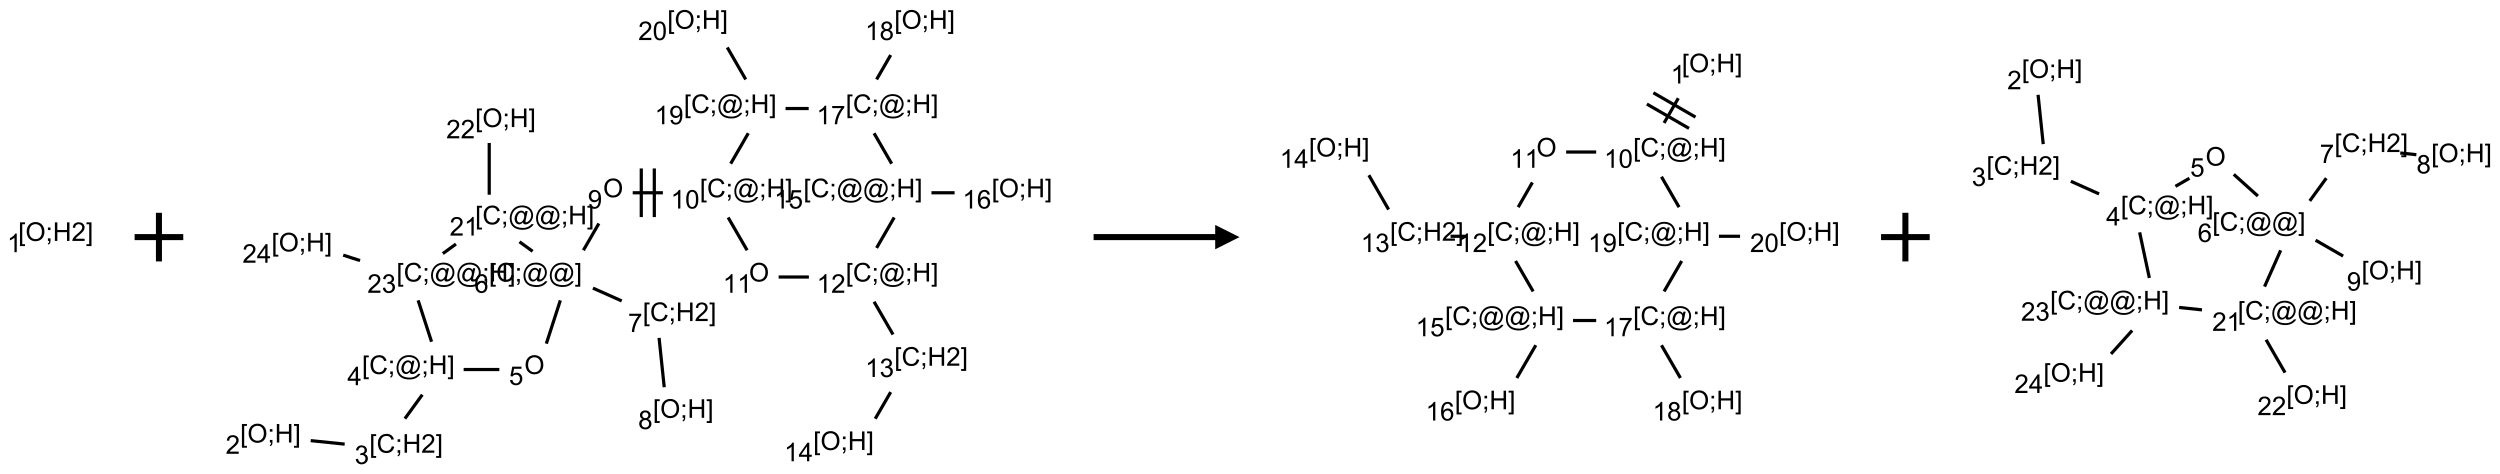 <?xml version="1.0" encoding="UTF-8"?>
<svg xmlns="http://www.w3.org/2000/svg" xmlns:xlink="http://www.w3.org/1999/xlink" width="1028" height="195" viewBox="0 0 1028 195">
<defs>
<g>
<g id="glyph-0-0">
<path d="M 1.332 0 L 1.332 -6.668 L 6.668 -6.668 L 6.668 0 Z M 1.5 -0.168 L 6.5 -0.168 L 6.5 -6.5 L 1.5 -6.5 Z M 1.5 -0.168 "/>
</g>
<g id="glyph-0-1">
<path d="M 0.723 2.121 L 0.723 -7.637 L 2.793 -7.637 L 2.793 -6.859 L 1.66 -6.859 L 1.66 1.344 L 2.793 1.344 L 2.793 2.121 Z M 0.723 2.121 "/>
</g>
<g id="glyph-0-2">
<path d="M 0.516 -3.719 C 0.516 -4.984 0.855 -5.977 1.535 -6.695 C 2.215 -7.414 3.094 -7.77 4.172 -7.77 C 4.875 -7.77 5.512 -7.602 6.078 -7.266 C 6.645 -6.93 7.074 -6.461 7.371 -5.855 C 7.668 -5.254 7.816 -4.57 7.816 -3.809 C 7.816 -3.035 7.66 -2.34 7.348 -1.73 C 7.035 -1.117 6.594 -0.656 6.02 -0.34 C 5.449 -0.027 4.828 0.129 4.168 0.129 C 3.449 0.129 2.805 -0.043 2.238 -0.391 C 1.672 -0.738 1.246 -1.211 0.953 -1.812 C 0.66 -2.414 0.516 -3.047 0.516 -3.719 Z M 1.559 -3.703 C 1.559 -2.781 1.805 -2.059 2.301 -1.527 C 2.793 -1 3.414 -0.734 4.16 -0.734 C 4.922 -0.734 5.547 -1 6.039 -1.535 C 6.531 -2.07 6.777 -2.828 6.777 -3.812 C 6.777 -4.434 6.672 -4.977 6.461 -5.441 C 6.25 -5.902 5.945 -6.262 5.539 -6.52 C 5.133 -6.773 4.68 -6.902 4.176 -6.902 C 3.461 -6.902 2.848 -6.656 2.332 -6.164 C 1.816 -5.672 1.559 -4.852 1.559 -3.703 Z M 1.559 -3.703 "/>
</g>
<g id="glyph-0-3">
<path d="M 0.949 -4.465 L 0.949 -5.531 L 2.016 -5.531 L 2.016 -4.465 Z M 0.949 0 L 0.949 -1.066 L 2.016 -1.066 L 2.016 0 C 2.016 0.391 1.945 0.711 1.809 0.949 C 1.668 1.191 1.449 1.379 1.145 1.512 L 0.887 1.109 C 1.082 1.023 1.23 0.895 1.324 0.727 C 1.418 0.559 1.469 0.316 1.48 0 Z M 0.949 0 "/>
</g>
<g id="glyph-0-4">
<path d="M 0.855 0 L 0.855 -7.637 L 1.863 -7.637 L 1.863 -4.5 L 5.832 -4.5 L 5.832 -7.637 L 6.844 -7.637 L 6.844 0 L 5.832 0 L 5.832 -3.598 L 1.863 -3.598 L 1.863 0 Z M 0.855 0 "/>
</g>
<g id="glyph-0-5">
<path d="M 5.371 -0.902 L 5.371 0 L 0.324 0 C 0.316 -0.227 0.352 -0.441 0.434 -0.652 C 0.562 -0.996 0.766 -1.332 1.051 -1.668 C 1.332 -2 1.742 -2.387 2.277 -2.824 C 3.105 -3.504 3.668 -4.043 3.957 -4.441 C 4.25 -4.84 4.395 -5.215 4.395 -5.566 C 4.395 -5.938 4.262 -6.254 3.996 -6.508 C 3.73 -6.762 3.387 -6.891 2.957 -6.891 C 2.508 -6.891 2.145 -6.754 1.875 -6.484 C 1.605 -6.215 1.469 -5.84 1.465 -5.359 L 0.5 -5.457 C 0.566 -6.176 0.812 -6.727 1.246 -7.102 C 1.676 -7.477 2.254 -7.668 2.98 -7.668 C 3.711 -7.668 4.293 -7.465 4.719 -7.059 C 5.145 -6.652 5.359 -6.148 5.359 -5.547 C 5.359 -5.242 5.297 -4.941 5.172 -4.645 C 5.047 -4.352 4.84 -4.039 4.551 -3.715 C 4.262 -3.387 3.777 -2.938 3.105 -2.371 C 2.543 -1.898 2.18 -1.578 2.02 -1.41 C 1.859 -1.242 1.73 -1.07 1.625 -0.902 Z M 5.371 -0.902 "/>
</g>
<g id="glyph-0-6">
<path d="M 2.27 2.121 L 0.203 2.121 L 0.203 1.344 L 1.332 1.344 L 1.332 -6.859 L 0.203 -6.859 L 0.203 -7.637 L 2.27 -7.637 Z M 2.27 2.121 "/>
</g>
<g id="glyph-0-7">
<path d="M 3.973 0 L 3.035 0 L 3.035 -5.973 C 2.809 -5.758 2.516 -5.543 2.148 -5.328 C 1.781 -5.113 1.453 -4.953 1.16 -4.844 L 1.16 -5.75 C 1.684 -5.996 2.145 -6.297 2.535 -6.645 C 2.93 -6.996 3.207 -7.336 3.371 -7.668 L 3.973 -7.668 Z M 3.973 0 "/>
</g>
<g id="glyph-0-8">
<path d="M 6.27 -2.676 L 7.281 -2.422 C 7.07 -1.594 6.688 -0.961 6.137 -0.523 C 5.586 -0.086 4.914 0.129 4.121 0.129 C 3.297 0.129 2.629 -0.039 2.113 -0.371 C 1.598 -0.707 1.203 -1.191 0.934 -1.828 C 0.664 -2.465 0.531 -3.145 0.531 -3.875 C 0.531 -4.672 0.684 -5.363 0.988 -5.957 C 1.293 -6.547 1.723 -6.996 2.285 -7.305 C 2.844 -7.613 3.461 -7.766 4.137 -7.766 C 4.898 -7.766 5.543 -7.57 6.062 -7.184 C 6.582 -6.793 6.945 -6.246 7.152 -5.543 L 6.156 -5.309 C 5.98 -5.863 5.723 -6.266 5.387 -6.52 C 5.051 -6.773 4.625 -6.902 4.113 -6.902 C 3.527 -6.902 3.039 -6.762 2.645 -6.48 C 2.25 -6.199 1.973 -5.82 1.812 -5.348 C 1.652 -4.871 1.574 -4.383 1.574 -3.879 C 1.574 -3.23 1.668 -2.664 1.855 -2.18 C 2.047 -1.695 2.34 -1.332 2.738 -1.094 C 3.137 -0.855 3.57 -0.734 4.035 -0.734 C 4.602 -0.734 5.082 -0.898 5.473 -1.223 C 5.867 -1.551 6.133 -2.035 6.27 -2.676 Z M 6.27 -2.676 "/>
</g>
<g id="glyph-0-9">
<path d="M 0.449 -2.016 L 1.387 -2.141 C 1.492 -1.609 1.676 -1.227 1.934 -0.992 C 2.191 -0.758 2.508 -0.641 2.879 -0.641 C 3.32 -0.641 3.695 -0.793 3.996 -1.098 C 4.301 -1.402 4.453 -1.781 4.453 -2.234 C 4.453 -2.664 4.312 -3.02 4.031 -3.301 C 3.75 -3.578 3.391 -3.719 2.957 -3.719 C 2.781 -3.719 2.562 -3.684 2.297 -3.613 L 2.402 -4.438 C 2.465 -4.43 2.516 -4.426 2.551 -4.426 C 2.949 -4.426 3.312 -4.531 3.629 -4.738 C 3.949 -4.949 4.109 -5.27 4.109 -5.703 C 4.109 -6.047 3.992 -6.332 3.762 -6.559 C 3.527 -6.785 3.227 -6.895 2.859 -6.895 C 2.496 -6.895 2.191 -6.781 1.949 -6.551 C 1.707 -6.324 1.547 -5.98 1.48 -5.52 L 0.543 -5.688 C 0.656 -6.316 0.918 -6.805 1.324 -7.148 C 1.73 -7.492 2.234 -7.668 2.84 -7.668 C 3.254 -7.668 3.641 -7.578 3.988 -7.398 C 4.34 -7.219 4.609 -6.977 4.793 -6.668 C 4.98 -6.359 5.074 -6.031 5.074 -5.684 C 5.074 -5.352 4.984 -5.051 4.809 -4.781 C 4.629 -4.512 4.367 -4.297 4.02 -4.137 C 4.473 -4.031 4.824 -3.816 5.074 -3.488 C 5.324 -3.16 5.449 -2.75 5.449 -2.254 C 5.449 -1.59 5.203 -1.023 4.719 -0.559 C 4.234 -0.098 3.617 0.137 2.875 0.137 C 2.203 0.137 1.648 -0.062 1.207 -0.465 C 0.762 -0.863 0.512 -1.379 0.449 -2.016 Z M 0.449 -2.016 "/>
</g>
<g id="glyph-0-10">
<path d="M 6.047 -0.848 C 5.82 -0.59 5.57 -0.379 5.289 -0.223 C 5.008 -0.062 4.73 0.016 4.449 0.016 C 4.141 0.016 3.84 -0.074 3.547 -0.254 C 3.254 -0.434 3.02 -0.715 2.836 -1.09 C 2.652 -1.465 2.562 -1.875 2.562 -2.324 C 2.562 -2.875 2.703 -3.43 2.988 -3.98 C 3.27 -4.535 3.621 -4.953 4.043 -5.23 C 4.461 -5.508 4.871 -5.645 5.266 -5.645 C 5.566 -5.645 5.855 -5.566 6.129 -5.41 C 6.402 -5.25 6.641 -5.012 6.84 -4.688 L 7.016 -5.496 L 7.949 -5.496 L 7.199 -2 C 7.094 -1.516 7.043 -1.246 7.043 -1.191 C 7.043 -1.098 7.078 -1.02 7.148 -0.949 C 7.219 -0.883 7.305 -0.848 7.406 -0.848 C 7.59 -0.848 7.832 -0.953 8.129 -1.168 C 8.527 -1.445 8.84 -1.816 9.07 -2.285 C 9.301 -2.75 9.418 -3.234 9.418 -3.73 C 9.418 -4.309 9.27 -4.852 8.973 -5.355 C 8.676 -5.859 8.23 -6.262 7.645 -6.562 C 7.055 -6.863 6.406 -7.016 5.691 -7.016 C 4.879 -7.016 4.137 -6.824 3.465 -6.445 C 2.793 -6.066 2.273 -5.52 1.902 -4.809 C 1.535 -4.098 1.348 -3.34 1.348 -2.527 C 1.348 -1.676 1.535 -0.941 1.902 -0.328 C 2.273 0.285 2.809 0.742 3.508 1.035 C 4.207 1.328 4.984 1.473 5.832 1.473 C 6.742 1.473 7.504 1.32 8.121 1.016 C 8.734 0.711 9.195 0.34 9.5 -0.098 L 10.441 -0.098 C 10.266 0.266 9.961 0.637 9.531 1.016 C 9.102 1.395 8.59 1.695 7.996 1.914 C 7.402 2.133 6.688 2.246 5.848 2.246 C 5.078 2.246 4.367 2.145 3.715 1.949 C 3.066 1.75 2.512 1.453 2.051 1.055 C 1.594 0.656 1.25 0.199 1.016 -0.316 C 0.723 -0.973 0.578 -1.684 0.578 -2.441 C 0.578 -3.289 0.75 -4.098 1.098 -4.863 C 1.523 -5.805 2.125 -6.527 2.902 -7.027 C 3.684 -7.527 4.629 -7.777 5.738 -7.777 C 6.602 -7.777 7.375 -7.602 8.059 -7.246 C 8.746 -6.895 9.285 -6.371 9.684 -5.672 C 10.02 -5.07 10.188 -4.418 10.188 -3.715 C 10.188 -2.707 9.832 -1.812 9.125 -1.031 C 8.492 -0.328 7.801 0.02 7.051 0.02 C 6.812 0.02 6.617 -0.016 6.473 -0.09 C 6.324 -0.16 6.215 -0.266 6.145 -0.402 C 6.102 -0.488 6.066 -0.637 6.047 -0.848 Z M 3.527 -2.262 C 3.527 -1.785 3.641 -1.414 3.863 -1.152 C 4.09 -0.887 4.348 -0.754 4.641 -0.754 C 4.836 -0.754 5.039 -0.812 5.254 -0.93 C 5.469 -1.047 5.676 -1.219 5.871 -1.449 C 6.066 -1.676 6.23 -1.969 6.355 -2.32 C 6.48 -2.672 6.543 -3.027 6.543 -3.379 C 6.543 -3.852 6.426 -4.219 6.191 -4.48 C 5.957 -4.738 5.672 -4.871 5.332 -4.871 C 5.109 -4.871 4.902 -4.812 4.707 -4.699 C 4.512 -4.586 4.32 -4.406 4.137 -4.156 C 3.953 -3.906 3.805 -3.602 3.691 -3.246 C 3.582 -2.887 3.527 -2.559 3.527 -2.262 Z M 3.527 -2.262 "/>
</g>
<g id="glyph-0-11">
<path d="M 3.449 0 L 3.449 -1.828 L 0.137 -1.828 L 0.137 -2.688 L 3.621 -7.637 L 4.387 -7.637 L 4.387 -2.688 L 5.418 -2.688 L 5.418 -1.828 L 4.387 -1.828 L 4.387 0 Z M 3.449 -2.688 L 3.449 -6.129 L 1.059 -2.688 Z M 3.449 -2.688 "/>
</g>
<g id="glyph-0-12">
<path d="M 0.441 -2 L 1.426 -2.082 C 1.5 -1.605 1.668 -1.242 1.934 -1.004 C 2.199 -0.762 2.52 -0.641 2.895 -0.641 C 3.348 -0.641 3.73 -0.812 4.043 -1.152 C 4.355 -1.492 4.512 -1.941 4.512 -2.504 C 4.512 -3.039 4.359 -3.461 4.059 -3.77 C 3.758 -4.078 3.367 -4.234 2.879 -4.234 C 2.578 -4.234 2.305 -4.164 2.062 -4.027 C 1.82 -3.891 1.629 -3.715 1.488 -3.496 L 0.609 -3.609 L 1.348 -7.531 L 5.145 -7.531 L 5.145 -6.637 L 2.098 -6.637 L 1.688 -4.582 C 2.145 -4.902 2.625 -5.062 3.129 -5.062 C 3.797 -5.062 4.359 -4.832 4.816 -4.371 C 5.277 -3.91 5.504 -3.312 5.504 -2.59 C 5.504 -1.898 5.305 -1.301 4.902 -0.797 C 4.41 -0.18 3.742 0.129 2.895 0.129 C 2.199 0.129 1.633 -0.062 1.195 -0.453 C 0.758 -0.844 0.504 -1.359 0.441 -2 Z M 0.441 -2 "/>
</g>
<g id="glyph-0-13">
<path d="M 5.309 -5.766 L 4.375 -5.691 C 4.293 -6.059 4.172 -6.328 4.02 -6.496 C 3.766 -6.762 3.453 -6.895 3.082 -6.895 C 2.785 -6.895 2.523 -6.812 2.297 -6.645 C 2 -6.43 1.77 -6.117 1.598 -5.703 C 1.43 -5.289 1.34 -4.703 1.332 -3.938 C 1.559 -4.281 1.836 -4.535 2.16 -4.703 C 2.488 -4.871 2.828 -4.953 3.188 -4.953 C 3.812 -4.953 4.344 -4.723 4.785 -4.262 C 5.223 -3.801 5.441 -3.207 5.441 -2.48 C 5.441 -2 5.34 -1.555 5.133 -1.145 C 4.926 -0.73 4.641 -0.418 4.281 -0.199 C 3.922 0.02 3.512 0.129 3.051 0.129 C 2.27 0.129 1.633 -0.156 1.141 -0.73 C 0.648 -1.305 0.402 -2.254 0.402 -3.574 C 0.402 -5.051 0.672 -6.121 1.219 -6.793 C 1.695 -7.375 2.336 -7.668 3.141 -7.668 C 3.742 -7.668 4.234 -7.5 4.617 -7.16 C 5 -6.824 5.23 -6.359 5.309 -5.766 Z M 1.48 -2.473 C 1.48 -2.152 1.547 -1.844 1.684 -1.547 C 1.82 -1.25 2.016 -1.027 2.262 -0.871 C 2.508 -0.719 2.766 -0.641 3.035 -0.641 C 3.434 -0.641 3.773 -0.801 4.059 -1.121 C 4.344 -1.441 4.484 -1.875 4.484 -2.422 C 4.484 -2.949 4.344 -3.367 4.062 -3.668 C 3.781 -3.973 3.426 -4.125 3 -4.125 C 2.578 -4.125 2.219 -3.973 1.922 -3.668 C 1.625 -3.363 1.48 -2.969 1.48 -2.473 Z M 1.48 -2.473 "/>
</g>
<g id="glyph-0-14">
<path d="M 0.504 -6.637 L 0.504 -7.535 L 5.449 -7.535 L 5.449 -6.809 C 4.961 -6.289 4.48 -5.602 4.004 -4.746 C 3.527 -3.887 3.156 -3.004 2.895 -2.098 C 2.707 -1.461 2.59 -0.762 2.535 0 L 1.574 0 C 1.582 -0.602 1.703 -1.328 1.926 -2.176 C 2.152 -3.027 2.477 -3.848 2.898 -4.637 C 3.32 -5.426 3.77 -6.094 4.246 -6.637 Z M 0.504 -6.637 "/>
</g>
<g id="glyph-0-15">
<path d="M 1.887 -4.141 C 1.496 -4.281 1.207 -4.484 1.02 -4.75 C 0.832 -5.016 0.738 -5.328 0.738 -5.699 C 0.738 -6.254 0.938 -6.719 1.34 -7.098 C 1.738 -7.477 2.27 -7.668 2.934 -7.668 C 3.598 -7.668 4.137 -7.473 4.543 -7.086 C 4.949 -6.699 5.152 -6.227 5.152 -5.672 C 5.152 -5.316 5.059 -5.008 4.871 -4.746 C 4.688 -4.484 4.406 -4.281 4.027 -4.141 C 4.496 -3.988 4.852 -3.742 5.098 -3.402 C 5.34 -3.062 5.465 -2.656 5.465 -2.184 C 5.465 -1.531 5.234 -0.98 4.77 -0.535 C 4.309 -0.09 3.703 0.129 2.949 0.129 C 2.195 0.129 1.586 -0.094 1.125 -0.539 C 0.664 -0.984 0.434 -1.543 0.434 -2.207 C 0.434 -2.703 0.559 -3.121 0.809 -3.457 C 1.062 -3.793 1.422 -4.02 1.887 -4.141 Z M 1.699 -5.73 C 1.699 -5.367 1.812 -5.074 2.047 -4.844 C 2.281 -4.613 2.582 -4.5 2.953 -4.5 C 3.312 -4.5 3.609 -4.613 3.84 -4.84 C 4.07 -5.066 4.188 -5.348 4.188 -5.676 C 4.188 -6.02 4.07 -6.309 3.832 -6.543 C 3.594 -6.777 3.297 -6.895 2.941 -6.895 C 2.586 -6.895 2.289 -6.781 2.051 -6.551 C 1.816 -6.324 1.699 -6.047 1.699 -5.73 Z M 1.395 -2.203 C 1.395 -1.938 1.461 -1.676 1.586 -1.426 C 1.711 -1.176 1.902 -0.984 2.152 -0.848 C 2.402 -0.711 2.672 -0.641 2.957 -0.641 C 3.406 -0.641 3.777 -0.785 4.066 -1.074 C 4.359 -1.363 4.504 -1.727 4.504 -2.172 C 4.504 -2.625 4.355 -2.996 4.055 -3.293 C 3.754 -3.586 3.379 -3.734 2.926 -3.734 C 2.484 -3.734 2.121 -3.59 1.832 -3.297 C 1.543 -3.004 1.395 -2.641 1.395 -2.203 Z M 1.395 -2.203 "/>
</g>
<g id="glyph-0-16">
<path d="M 0.582 -1.766 L 1.484 -1.848 C 1.562 -1.426 1.707 -1.117 1.922 -0.926 C 2.137 -0.734 2.414 -0.641 2.75 -0.641 C 3.039 -0.641 3.289 -0.707 3.508 -0.84 C 3.727 -0.973 3.902 -1.148 4.043 -1.367 C 4.18 -1.586 4.297 -1.887 4.391 -2.262 C 4.484 -2.637 4.531 -3.016 4.531 -3.406 C 4.531 -3.449 4.531 -3.512 4.527 -3.594 C 4.34 -3.297 4.082 -3.055 3.758 -2.867 C 3.434 -2.68 3.082 -2.59 2.703 -2.59 C 2.07 -2.59 1.535 -2.816 1.098 -3.277 C 0.66 -3.734 0.441 -4.34 0.441 -5.09 C 0.441 -5.863 0.672 -6.484 1.129 -6.957 C 1.586 -7.43 2.156 -7.668 2.844 -7.668 C 3.34 -7.668 3.793 -7.531 4.207 -7.266 C 4.617 -7 4.93 -6.617 5.145 -6.121 C 5.355 -5.629 5.465 -4.91 5.465 -3.973 C 5.465 -2.996 5.359 -2.223 5.145 -1.645 C 4.934 -1.066 4.617 -0.625 4.199 -0.324 C 3.781 -0.02 3.293 0.129 2.73 0.129 C 2.133 0.129 1.645 -0.035 1.266 -0.367 C 0.887 -0.699 0.66 -1.164 0.582 -1.766 Z M 4.422 -5.137 C 4.422 -5.676 4.277 -6.102 3.992 -6.418 C 3.707 -6.734 3.359 -6.891 2.957 -6.891 C 2.543 -6.891 2.18 -6.719 1.871 -6.379 C 1.562 -6.039 1.406 -5.598 1.406 -5.059 C 1.406 -4.57 1.555 -4.176 1.848 -3.871 C 2.141 -3.566 2.5 -3.418 2.934 -3.418 C 3.367 -3.418 3.723 -3.57 4.004 -3.871 C 4.281 -4.176 4.422 -4.598 4.422 -5.137 Z M 4.422 -5.137 "/>
</g>
<g id="glyph-0-17">
<path d="M 0.441 -3.766 C 0.441 -4.668 0.535 -5.395 0.723 -5.945 C 0.906 -6.496 1.184 -6.922 1.551 -7.219 C 1.918 -7.516 2.375 -7.668 2.934 -7.668 C 3.344 -7.668 3.703 -7.586 4.012 -7.418 C 4.32 -7.254 4.574 -7.016 4.777 -6.707 C 4.977 -6.395 5.137 -6.016 5.25 -5.57 C 5.363 -5.125 5.422 -4.523 5.422 -3.766 C 5.422 -2.871 5.328 -2.148 5.145 -1.598 C 4.961 -1.047 4.688 -0.621 4.32 -0.32 C 3.953 -0.02 3.492 0.129 2.934 0.129 C 2.195 0.129 1.617 -0.133 1.199 -0.66 C 0.695 -1.297 0.441 -2.332 0.441 -3.766 Z M 1.406 -3.766 C 1.406 -2.512 1.555 -1.68 1.848 -1.262 C 2.141 -0.848 2.5 -0.641 2.934 -0.641 C 3.363 -0.641 3.727 -0.848 4.02 -1.266 C 4.312 -1.684 4.457 -2.516 4.457 -3.766 C 4.457 -5.023 4.312 -5.859 4.02 -6.27 C 3.727 -6.684 3.359 -6.891 2.922 -6.891 C 2.492 -6.891 2.148 -6.707 1.891 -6.344 C 1.566 -5.879 1.406 -5.02 1.406 -3.766 Z M 1.406 -3.766 "/>
</g>
</g>
</defs>
<g fill="rgb(0%, 0%, 0%)" fill-opacity="1">
<use xlink:href="#glyph-0-1" x="7.492" y="99.07"/>
<use xlink:href="#glyph-0-2" x="10.456" y="99.07"/>
<use xlink:href="#glyph-0-3" x="18.753" y="99.07"/>
<use xlink:href="#glyph-0-4" x="21.716" y="99.07"/>
<use xlink:href="#glyph-0-5" x="29.419" y="99.07"/>
<use xlink:href="#glyph-0-6" x="35.352" y="99.07"/>
</g>
<g fill="rgb(0%, 0%, 0%)" fill-opacity="1">
<use xlink:href="#glyph-0-7" x="2.91" y="103.703"/>
</g>
<path fill="none" stroke-width="0.062" stroke-linecap="butt" stroke-linejoin="miter" stroke="rgb(0%, 0%, 0%)" stroke-opacity="1" stroke-miterlimit="10" d="M 0 -0 L 0.5 -0 M 0.25 -0.25 L 0.25 0.25 " transform="matrix(40, 0, 0, 40, 55.355, 97.5)"/>
<path fill="none" stroke-width="0.033" stroke-linecap="butt" stroke-linejoin="miter" stroke="rgb(0%, 0%, 0%)" stroke-opacity="1" stroke-miterlimit="10" d="M 0.247 4.28 L 0.596 4.316 " transform="matrix(40, 0, 0, 40, 117.891, 9.988)"/>
<path fill="none" stroke-width="0.033" stroke-linecap="butt" stroke-linejoin="miter" stroke="rgb(0%, 0%, 0%)" stroke-opacity="1" stroke-miterlimit="10" d="M 1.215 4.054 L 1.394 3.808 " transform="matrix(40, 0, 0, 40, 117.891, 9.988)"/>
<path fill="none" stroke-width="0.033" stroke-linecap="butt" stroke-linejoin="miter" stroke="rgb(0%, 0%, 0%)" stroke-opacity="1" stroke-miterlimit="10" d="M 1.819 3.549 L 2.186 3.549 " transform="matrix(40, 0, 0, 40, 117.891, 9.988)"/>
<path fill="none" stroke-width="0.033" stroke-linecap="butt" stroke-linejoin="miter" stroke="rgb(0%, 0%, 0%)" stroke-opacity="1" stroke-miterlimit="10" d="M 2.669 3.283 L 2.813 2.838 " transform="matrix(40, 0, 0, 40, 117.891, 9.988)"/>
<path fill="none" stroke-width="0.033" stroke-linecap="butt" stroke-linejoin="miter" stroke="rgb(0%, 0%, 0%)" stroke-opacity="1" stroke-miterlimit="10" d="M 3.148 2.712 L 3.444 2.844 " transform="matrix(40, 0, 0, 40, 117.891, 9.988)"/>
<path fill="none" stroke-width="0.033" stroke-linecap="butt" stroke-linejoin="miter" stroke="rgb(0%, 0%, 0%)" stroke-opacity="1" stroke-miterlimit="10" d="M 3.828 3.224 L 3.881 3.731 " transform="matrix(40, 0, 0, 40, 117.891, 9.988)"/>
<path fill="none" stroke-width="0.033" stroke-linecap="butt" stroke-linejoin="miter" stroke="rgb(0%, 0%, 0%)" stroke-opacity="1" stroke-miterlimit="10" d="M 3.05 2.323 L 3.209 2.048 " transform="matrix(40, 0, 0, 40, 117.891, 9.988)"/>
<path fill="none" stroke-width="0.033" stroke-linecap="butt" stroke-linejoin="miter" stroke="rgb(0%, 0%, 0%)" stroke-opacity="1" stroke-miterlimit="10" d="M 3.557 1.732 L 3.867 1.732 " transform="matrix(40, 0, 0, 40, 117.891, 9.988)"/>
<path fill="none" stroke-width="0.033" stroke-linecap="butt" stroke-linejoin="miter" stroke="rgb(0%, 0%, 0%)" stroke-opacity="1" stroke-miterlimit="10" d="M 3.779 1.982 L 3.779 1.482 " transform="matrix(40, 0, 0, 40, 117.891, 9.988)"/>
<path fill="none" stroke-width="0.033" stroke-linecap="butt" stroke-linejoin="miter" stroke="rgb(0%, 0%, 0%)" stroke-opacity="1" stroke-miterlimit="10" d="M 3.645 1.982 L 3.645 1.482 " transform="matrix(40, 0, 0, 40, 117.891, 9.988)"/>
<path fill="none" stroke-width="0.033" stroke-linecap="butt" stroke-linejoin="miter" stroke="rgb(0%, 0%, 0%)" stroke-opacity="1" stroke-miterlimit="10" d="M 4.538 1.986 L 4.733 2.323 " transform="matrix(40, 0, 0, 40, 117.891, 9.988)"/>
<path fill="none" stroke-width="0.033" stroke-linecap="butt" stroke-linejoin="miter" stroke="rgb(0%, 0%, 0%)" stroke-opacity="1" stroke-miterlimit="10" d="M 5.057 2.598 L 5.368 2.598 " transform="matrix(40, 0, 0, 40, 117.891, 9.988)"/>
<path fill="none" stroke-width="0.033" stroke-linecap="butt" stroke-linejoin="miter" stroke="rgb(0%, 0%, 0%)" stroke-opacity="1" stroke-miterlimit="10" d="M 6.038 2.852 L 6.233 3.189 " transform="matrix(40, 0, 0, 40, 117.891, 9.988)"/>
<path fill="none" stroke-width="0.033" stroke-linecap="butt" stroke-linejoin="miter" stroke="rgb(0%, 0%, 0%)" stroke-opacity="1" stroke-miterlimit="10" d="M 6.209 3.781 L 6.05 4.055 " transform="matrix(40, 0, 0, 40, 117.891, 9.988)"/>
<path fill="none" stroke-width="0.033" stroke-linecap="butt" stroke-linejoin="miter" stroke="rgb(0%, 0%, 0%)" stroke-opacity="1" stroke-miterlimit="10" d="M 6.064 2.299 L 6.245 1.986 " transform="matrix(40, 0, 0, 40, 117.891, 9.988)"/>
<path fill="none" stroke-width="0.033" stroke-linecap="butt" stroke-linejoin="miter" stroke="rgb(0%, 0%, 0%)" stroke-opacity="1" stroke-miterlimit="10" d="M 6.628 1.732 L 6.866 1.732 " transform="matrix(40, 0, 0, 40, 117.891, 9.988)"/>
<path fill="none" stroke-width="0.033" stroke-linecap="butt" stroke-linejoin="miter" stroke="rgb(0%, 0%, 0%)" stroke-opacity="1" stroke-miterlimit="10" d="M 6.219 1.433 L 6.038 1.12 " transform="matrix(40, 0, 0, 40, 117.891, 9.988)"/>
<path fill="none" stroke-width="0.033" stroke-linecap="butt" stroke-linejoin="miter" stroke="rgb(0%, 0%, 0%)" stroke-opacity="1" stroke-miterlimit="10" d="M 6.064 0.567 L 6.209 0.316 " transform="matrix(40, 0, 0, 40, 117.891, 9.988)"/>
<path fill="none" stroke-width="0.033" stroke-linecap="butt" stroke-linejoin="miter" stroke="rgb(0%, 0%, 0%)" stroke-opacity="1" stroke-miterlimit="10" d="M 5.366 0.866 L 5.128 0.866 " transform="matrix(40, 0, 0, 40, 117.891, 9.988)"/>
<path fill="none" stroke-width="0.033" stroke-linecap="butt" stroke-linejoin="miter" stroke="rgb(0%, 0%, 0%)" stroke-opacity="1" stroke-miterlimit="10" d="M 4.745 1.12 L 4.564 1.433 " transform="matrix(40, 0, 0, 40, 117.891, 9.988)"/>
<path fill="none" stroke-width="0.033" stroke-linecap="butt" stroke-linejoin="miter" stroke="rgb(0%, 0%, 0%)" stroke-opacity="1" stroke-miterlimit="10" d="M 4.719 0.567 L 4.529 0.238 " transform="matrix(40, 0, 0, 40, 117.891, 9.988)"/>
<path fill="none" stroke-width="0.033" stroke-linecap="butt" stroke-linejoin="miter" stroke="rgb(0%, 0%, 0%)" stroke-opacity="1" stroke-miterlimit="10" d="M 2.528 2.334 L 2.393 2.236 " transform="matrix(40, 0, 0, 40, 117.891, 9.988)"/>
<path fill="none" stroke-width="0.033" stroke-linecap="butt" stroke-linejoin="miter" stroke="rgb(0%, 0%, 0%)" stroke-opacity="1" stroke-miterlimit="10" d="M 2.082 1.752 L 2.082 1.22 " transform="matrix(40, 0, 0, 40, 117.891, 9.988)"/>
<path fill="none" stroke-width="0.033" stroke-linecap="butt" stroke-linejoin="miter" stroke="rgb(0%, 0%, 0%)" stroke-opacity="1" stroke-miterlimit="10" d="M 1.74 2.259 L 1.605 2.357 " transform="matrix(40, 0, 0, 40, 117.891, 9.988)"/>
<path fill="none" stroke-width="0.033" stroke-linecap="butt" stroke-linejoin="miter" stroke="rgb(0%, 0%, 0%)" stroke-opacity="1" stroke-miterlimit="10" d="M 1.351 2.838 L 1.489 3.263 " transform="matrix(40, 0, 0, 40, 117.891, 9.988)"/>
<path fill="none" stroke-width="0.033" stroke-linecap="butt" stroke-linejoin="miter" stroke="rgb(0%, 0%, 0%)" stroke-opacity="1" stroke-miterlimit="10" d="M 0.754 2.429 L 0.581 2.373 " transform="matrix(40, 0, 0, 40, 117.891, 9.988)"/>
<g fill="rgb(0%, 0%, 0%)" fill-opacity="1">
<use xlink:href="#glyph-0-1" x="98.754" y="181.98"/>
<use xlink:href="#glyph-0-2" x="101.717" y="181.98"/>
<use xlink:href="#glyph-0-3" x="110.014" y="181.98"/>
<use xlink:href="#glyph-0-4" x="112.978" y="181.98"/>
<use xlink:href="#glyph-0-6" x="120.681" y="181.98"/>
</g>
<g fill="rgb(0%, 0%, 0%)" fill-opacity="1">
<use xlink:href="#glyph-0-5" x="92.777" y="186.613"/>
</g>
<g fill="rgb(0%, 0%, 0%)" fill-opacity="1">
<use xlink:href="#glyph-0-1" x="151.883" y="186.16"/>
<use xlink:href="#glyph-0-8" x="154.846" y="186.16"/>
<use xlink:href="#glyph-0-3" x="162.549" y="186.16"/>
<use xlink:href="#glyph-0-4" x="165.513" y="186.16"/>
<use xlink:href="#glyph-0-5" x="173.216" y="186.16"/>
<use xlink:href="#glyph-0-6" x="179.148" y="186.16"/>
</g>
<g fill="rgb(0%, 0%, 0%)" fill-opacity="1">
<use xlink:href="#glyph-0-9" x="145.828" y="190.797"/>
</g>
<g fill="rgb(0%, 0%, 0%)" fill-opacity="1">
<use xlink:href="#glyph-0-1" x="148.848" y="153.805"/>
<use xlink:href="#glyph-0-8" x="151.811" y="153.805"/>
<use xlink:href="#glyph-0-3" x="159.514" y="153.805"/>
<use xlink:href="#glyph-0-10" x="162.478" y="153.805"/>
<use xlink:href="#glyph-0-3" x="173.306" y="153.805"/>
<use xlink:href="#glyph-0-4" x="176.27" y="153.805"/>
<use xlink:href="#glyph-0-6" x="183.973" y="153.805"/>
</g>
<g fill="rgb(0%, 0%, 0%)" fill-opacity="1">
<use xlink:href="#glyph-0-11" x="142.824" y="158.402"/>
</g>
<g fill="rgb(0%, 0%, 0%)" fill-opacity="1">
<use xlink:href="#glyph-0-2" x="215.605" y="153.801"/>
</g>
<g fill="rgb(0%, 0%, 0%)" fill-opacity="1">
<use xlink:href="#glyph-0-12" x="209.281" y="158.301"/>
</g>
<g fill="rgb(0%, 0%, 0%)" fill-opacity="1">
<use xlink:href="#glyph-0-1" x="201.047" y="115.766"/>
<use xlink:href="#glyph-0-8" x="204.01" y="115.766"/>
<use xlink:href="#glyph-0-3" x="211.714" y="115.766"/>
<use xlink:href="#glyph-0-10" x="214.677" y="115.766"/>
<use xlink:href="#glyph-0-10" x="225.505" y="115.766"/>
<use xlink:href="#glyph-0-6" x="236.333" y="115.766"/>
</g>
<g fill="rgb(0%, 0%, 0%)" fill-opacity="1">
<use xlink:href="#glyph-0-13" x="194.996" y="120.391"/>
</g>
<g fill="rgb(0%, 0%, 0%)" fill-opacity="1">
<use xlink:href="#glyph-0-1" x="264.297" y="132.027"/>
<use xlink:href="#glyph-0-8" x="267.26" y="132.027"/>
<use xlink:href="#glyph-0-3" x="274.964" y="132.027"/>
<use xlink:href="#glyph-0-4" x="277.927" y="132.027"/>
<use xlink:href="#glyph-0-5" x="285.63" y="132.027"/>
<use xlink:href="#glyph-0-6" x="291.563" y="132.027"/>
</g>
<g fill="rgb(0%, 0%, 0%)" fill-opacity="1">
<use xlink:href="#glyph-0-14" x="258.238" y="136.531"/>
</g>
<g fill="rgb(0%, 0%, 0%)" fill-opacity="1">
<use xlink:href="#glyph-0-1" x="268.48" y="171.809"/>
<use xlink:href="#glyph-0-2" x="271.444" y="171.809"/>
<use xlink:href="#glyph-0-3" x="279.741" y="171.809"/>
<use xlink:href="#glyph-0-4" x="282.704" y="171.809"/>
<use xlink:href="#glyph-0-6" x="290.408" y="171.809"/>
</g>
<g fill="rgb(0%, 0%, 0%)" fill-opacity="1">
<use xlink:href="#glyph-0-15" x="262.406" y="176.441"/>
</g>
<g fill="rgb(0%, 0%, 0%)" fill-opacity="1">
<use xlink:href="#glyph-0-2" x="247.965" y="81.117"/>
</g>
<g fill="rgb(0%, 0%, 0%)" fill-opacity="1">
<use xlink:href="#glyph-0-16" x="241.684" y="85.75"/>
</g>
<g fill="rgb(0%, 0%, 0%)" fill-opacity="1">
<use xlink:href="#glyph-0-1" x="287.754" y="81.121"/>
<use xlink:href="#glyph-0-8" x="290.717" y="81.121"/>
<use xlink:href="#glyph-0-3" x="298.421" y="81.121"/>
<use xlink:href="#glyph-0-10" x="301.384" y="81.121"/>
<use xlink:href="#glyph-0-3" x="312.212" y="81.121"/>
<use xlink:href="#glyph-0-4" x="315.176" y="81.121"/>
<use xlink:href="#glyph-0-6" x="322.879" y="81.121"/>
</g>
<g fill="rgb(0%, 0%, 0%)" fill-opacity="1">
<use xlink:href="#glyph-0-7" x="275.793" y="85.75"/>
<use xlink:href="#glyph-0-17" x="281.725" y="85.75"/>
</g>
<g fill="rgb(0%, 0%, 0%)" fill-opacity="1">
<use xlink:href="#glyph-0-2" x="307.965" y="115.762"/>
</g>
<g fill="rgb(0%, 0%, 0%)" fill-opacity="1">
<use xlink:href="#glyph-0-7" x="297.238" y="120.391"/>
<use xlink:href="#glyph-0-7" x="303.171" y="120.391"/>
</g>
<g fill="rgb(0%, 0%, 0%)" fill-opacity="1">
<use xlink:href="#glyph-0-1" x="347.754" y="115.766"/>
<use xlink:href="#glyph-0-8" x="350.717" y="115.766"/>
<use xlink:href="#glyph-0-3" x="358.421" y="115.766"/>
<use xlink:href="#glyph-0-10" x="361.384" y="115.766"/>
<use xlink:href="#glyph-0-3" x="372.212" y="115.766"/>
<use xlink:href="#glyph-0-4" x="375.176" y="115.766"/>
<use xlink:href="#glyph-0-6" x="382.879" y="115.766"/>
</g>
<g fill="rgb(0%, 0%, 0%)" fill-opacity="1">
<use xlink:href="#glyph-0-7" x="335.844" y="120.391"/>
<use xlink:href="#glyph-0-5" x="341.776" y="120.391"/>
</g>
<g fill="rgb(0%, 0%, 0%)" fill-opacity="1">
<use xlink:href="#glyph-0-1" x="367.754" y="150.398"/>
<use xlink:href="#glyph-0-8" x="370.717" y="150.398"/>
<use xlink:href="#glyph-0-3" x="378.421" y="150.398"/>
<use xlink:href="#glyph-0-4" x="381.384" y="150.398"/>
<use xlink:href="#glyph-0-5" x="389.087" y="150.398"/>
<use xlink:href="#glyph-0-6" x="395.02" y="150.398"/>
</g>
<g fill="rgb(0%, 0%, 0%)" fill-opacity="1">
<use xlink:href="#glyph-0-7" x="355.766" y="155.031"/>
<use xlink:href="#glyph-0-9" x="361.698" y="155.031"/>
</g>
<g fill="rgb(0%, 0%, 0%)" fill-opacity="1">
<use xlink:href="#glyph-0-1" x="334.406" y="185.043"/>
<use xlink:href="#glyph-0-2" x="337.37" y="185.043"/>
<use xlink:href="#glyph-0-3" x="345.667" y="185.043"/>
<use xlink:href="#glyph-0-4" x="348.63" y="185.043"/>
<use xlink:href="#glyph-0-6" x="356.333" y="185.043"/>
</g>
<g fill="rgb(0%, 0%, 0%)" fill-opacity="1">
<use xlink:href="#glyph-0-7" x="322.449" y="189.676"/>
<use xlink:href="#glyph-0-11" x="328.382" y="189.676"/>
</g>
<g fill="rgb(0%, 0%, 0%)" fill-opacity="1">
<use xlink:href="#glyph-0-1" x="330.379" y="81.121"/>
<use xlink:href="#glyph-0-8" x="333.342" y="81.121"/>
<use xlink:href="#glyph-0-3" x="341.046" y="81.121"/>
<use xlink:href="#glyph-0-10" x="344.009" y="81.121"/>
<use xlink:href="#glyph-0-10" x="354.837" y="81.121"/>
<use xlink:href="#glyph-0-3" x="365.665" y="81.121"/>
<use xlink:href="#glyph-0-4" x="368.629" y="81.121"/>
<use xlink:href="#glyph-0-6" x="376.332" y="81.121"/>
</g>
<g fill="rgb(0%, 0%, 0%)" fill-opacity="1">
<use xlink:href="#glyph-0-7" x="318.332" y="85.75"/>
<use xlink:href="#glyph-0-12" x="324.264" y="85.75"/>
</g>
<g fill="rgb(0%, 0%, 0%)" fill-opacity="1">
<use xlink:href="#glyph-0-1" x="407.754" y="81.117"/>
<use xlink:href="#glyph-0-2" x="410.717" y="81.117"/>
<use xlink:href="#glyph-0-3" x="419.014" y="81.117"/>
<use xlink:href="#glyph-0-4" x="421.978" y="81.117"/>
<use xlink:href="#glyph-0-6" x="429.681" y="81.117"/>
</g>
<g fill="rgb(0%, 0%, 0%)" fill-opacity="1">
<use xlink:href="#glyph-0-7" x="395.77" y="85.75"/>
<use xlink:href="#glyph-0-13" x="401.702" y="85.75"/>
</g>
<g fill="rgb(0%, 0%, 0%)" fill-opacity="1">
<use xlink:href="#glyph-0-1" x="347.754" y="46.48"/>
<use xlink:href="#glyph-0-8" x="350.717" y="46.48"/>
<use xlink:href="#glyph-0-3" x="358.421" y="46.48"/>
<use xlink:href="#glyph-0-10" x="361.384" y="46.48"/>
<use xlink:href="#glyph-0-3" x="372.212" y="46.48"/>
<use xlink:href="#glyph-0-4" x="375.176" y="46.48"/>
<use xlink:href="#glyph-0-6" x="382.879" y="46.48"/>
</g>
<g fill="rgb(0%, 0%, 0%)" fill-opacity="1">
<use xlink:href="#glyph-0-7" x="335.766" y="51.109"/>
<use xlink:href="#glyph-0-14" x="341.698" y="51.109"/>
</g>
<g fill="rgb(0%, 0%, 0%)" fill-opacity="1">
<use xlink:href="#glyph-0-1" x="367.754" y="11.836"/>
<use xlink:href="#glyph-0-2" x="370.717" y="11.836"/>
<use xlink:href="#glyph-0-3" x="379.014" y="11.836"/>
<use xlink:href="#glyph-0-4" x="381.978" y="11.836"/>
<use xlink:href="#glyph-0-6" x="389.681" y="11.836"/>
</g>
<g fill="rgb(0%, 0%, 0%)" fill-opacity="1">
<use xlink:href="#glyph-0-7" x="355.75" y="16.469"/>
<use xlink:href="#glyph-0-15" x="361.682" y="16.469"/>
</g>
<g fill="rgb(0%, 0%, 0%)" fill-opacity="1">
<use xlink:href="#glyph-0-1" x="281.207" y="46.48"/>
<use xlink:href="#glyph-0-8" x="284.171" y="46.48"/>
<use xlink:href="#glyph-0-3" x="291.874" y="46.48"/>
<use xlink:href="#glyph-0-10" x="294.837" y="46.48"/>
<use xlink:href="#glyph-0-3" x="305.665" y="46.48"/>
<use xlink:href="#glyph-0-4" x="308.629" y="46.48"/>
<use xlink:href="#glyph-0-6" x="316.332" y="46.48"/>
</g>
<g fill="rgb(0%, 0%, 0%)" fill-opacity="1">
<use xlink:href="#glyph-0-7" x="269.203" y="51.109"/>
<use xlink:href="#glyph-0-16" x="275.135" y="51.109"/>
</g>
<g fill="rgb(0%, 0%, 0%)" fill-opacity="1">
<use xlink:href="#glyph-0-1" x="274.406" y="11.836"/>
<use xlink:href="#glyph-0-2" x="277.37" y="11.836"/>
<use xlink:href="#glyph-0-3" x="285.667" y="11.836"/>
<use xlink:href="#glyph-0-4" x="288.63" y="11.836"/>
<use xlink:href="#glyph-0-6" x="296.333" y="11.836"/>
</g>
<g fill="rgb(0%, 0%, 0%)" fill-opacity="1">
<use xlink:href="#glyph-0-5" x="262.445" y="16.469"/>
<use xlink:href="#glyph-0-17" x="268.378" y="16.469"/>
</g>
<g fill="rgb(0%, 0%, 0%)" fill-opacity="1">
<use xlink:href="#glyph-0-1" x="195.395" y="92.254"/>
<use xlink:href="#glyph-0-8" x="198.358" y="92.254"/>
<use xlink:href="#glyph-0-3" x="206.061" y="92.254"/>
<use xlink:href="#glyph-0-10" x="209.025" y="92.254"/>
<use xlink:href="#glyph-0-10" x="219.853" y="92.254"/>
<use xlink:href="#glyph-0-3" x="230.681" y="92.254"/>
<use xlink:href="#glyph-0-4" x="233.645" y="92.254"/>
<use xlink:href="#glyph-0-6" x="241.348" y="92.254"/>
</g>
<g fill="rgb(0%, 0%, 0%)" fill-opacity="1">
<use xlink:href="#glyph-0-5" x="184.883" y="96.879"/>
<use xlink:href="#glyph-0-7" x="190.815" y="96.879"/>
</g>
<g fill="rgb(0%, 0%, 0%)" fill-opacity="1">
<use xlink:href="#glyph-0-1" x="195.395" y="52.25"/>
<use xlink:href="#glyph-0-2" x="198.358" y="52.25"/>
<use xlink:href="#glyph-0-3" x="206.655" y="52.25"/>
<use xlink:href="#glyph-0-4" x="209.618" y="52.25"/>
<use xlink:href="#glyph-0-6" x="217.322" y="52.25"/>
</g>
<g fill="rgb(0%, 0%, 0%)" fill-opacity="1">
<use xlink:href="#glyph-0-5" x="183.484" y="56.879"/>
<use xlink:href="#glyph-0-5" x="189.417" y="56.879"/>
</g>
<g fill="rgb(0%, 0%, 0%)" fill-opacity="1">
<use xlink:href="#glyph-0-1" x="163.035" y="115.766"/>
<use xlink:href="#glyph-0-8" x="165.999" y="115.766"/>
<use xlink:href="#glyph-0-3" x="173.702" y="115.766"/>
<use xlink:href="#glyph-0-10" x="176.665" y="115.766"/>
<use xlink:href="#glyph-0-10" x="187.493" y="115.766"/>
<use xlink:href="#glyph-0-3" x="198.322" y="115.766"/>
<use xlink:href="#glyph-0-4" x="201.285" y="115.766"/>
<use xlink:href="#glyph-0-6" x="208.988" y="115.766"/>
</g>
<g fill="rgb(0%, 0%, 0%)" fill-opacity="1">
<use xlink:href="#glyph-0-5" x="151.047" y="120.391"/>
<use xlink:href="#glyph-0-9" x="156.979" y="120.391"/>
</g>
<g fill="rgb(0%, 0%, 0%)" fill-opacity="1">
<use xlink:href="#glyph-0-1" x="111.645" y="103.398"/>
<use xlink:href="#glyph-0-2" x="114.608" y="103.398"/>
<use xlink:href="#glyph-0-3" x="122.905" y="103.398"/>
<use xlink:href="#glyph-0-4" x="125.868" y="103.398"/>
<use xlink:href="#glyph-0-6" x="133.572" y="103.398"/>
</g>
<g fill="rgb(0%, 0%, 0%)" fill-opacity="1">
<use xlink:href="#glyph-0-5" x="99.688" y="108.031"/>
<use xlink:href="#glyph-0-11" x="105.62" y="108.031"/>
</g>
<path fill-rule="nonzero" fill="rgb(0%, 0%, 0%)" fill-opacity="1" d="M 449.688 98.75 L 499.688 98.75 L 499.688 102.5 L 509.688 97.5 L 499.688 92.5 L 499.688 96.25 L 449.688 96.25 "/>
<path fill="none" stroke-width="0.033" stroke-linecap="butt" stroke-linejoin="miter" stroke="rgb(0%, 0%, 0%)" stroke-opacity="1" stroke-miterlimit="10" d="M 3.319 0.313 L 3.173 0.567 " transform="matrix(40, 0, 0, 40, 557.352, 27.875)"/>
<path fill="none" stroke-width="0.033" stroke-linecap="butt" stroke-linejoin="miter" stroke="rgb(0%, 0%, 0%)" stroke-opacity="1" stroke-miterlimit="10" d="M 2.996 0.373 L 3.429 0.623 " transform="matrix(40, 0, 0, 40, 557.352, 27.875)"/>
<path fill="none" stroke-width="0.033" stroke-linecap="butt" stroke-linejoin="miter" stroke="rgb(0%, 0%, 0%)" stroke-opacity="1" stroke-miterlimit="10" d="M 3.063 0.257 L 3.496 0.507 " transform="matrix(40, 0, 0, 40, 557.352, 27.875)"/>
<path fill="none" stroke-width="0.033" stroke-linecap="butt" stroke-linejoin="miter" stroke="rgb(0%, 0%, 0%)" stroke-opacity="1" stroke-miterlimit="10" d="M 2.475 0.866 L 2.166 0.866 " transform="matrix(40, 0, 0, 40, 557.352, 27.875)"/>
<path fill="none" stroke-width="0.033" stroke-linecap="butt" stroke-linejoin="miter" stroke="rgb(0%, 0%, 0%)" stroke-opacity="1" stroke-miterlimit="10" d="M 1.819 1.179 L 1.673 1.433 " transform="matrix(40, 0, 0, 40, 557.352, 27.875)"/>
<path fill="none" stroke-width="0.033" stroke-linecap="butt" stroke-linejoin="miter" stroke="rgb(0%, 0%, 0%)" stroke-opacity="1" stroke-miterlimit="10" d="M 1.145 1.732 L 0.978 1.732 " transform="matrix(40, 0, 0, 40, 557.352, 27.875)"/>
<path fill="none" stroke-width="0.033" stroke-linecap="butt" stroke-linejoin="miter" stroke="rgb(0%, 0%, 0%)" stroke-opacity="1" stroke-miterlimit="10" d="M 0.341 1.457 L 0.138 1.104 " transform="matrix(40, 0, 0, 40, 557.352, 27.875)"/>
<path fill="none" stroke-width="0.033" stroke-linecap="butt" stroke-linejoin="miter" stroke="rgb(0%, 0%, 0%)" stroke-opacity="1" stroke-miterlimit="10" d="M 1.646 1.986 L 1.827 2.299 " transform="matrix(40, 0, 0, 40, 557.352, 27.875)"/>
<path fill="none" stroke-width="0.033" stroke-linecap="butt" stroke-linejoin="miter" stroke="rgb(0%, 0%, 0%)" stroke-opacity="1" stroke-miterlimit="10" d="M 1.854 2.852 L 1.659 3.189 " transform="matrix(40, 0, 0, 40, 557.352, 27.875)"/>
<path fill="none" stroke-width="0.033" stroke-linecap="butt" stroke-linejoin="miter" stroke="rgb(0%, 0%, 0%)" stroke-opacity="1" stroke-miterlimit="10" d="M 2.237 2.598 L 2.475 2.598 " transform="matrix(40, 0, 0, 40, 557.352, 27.875)"/>
<path fill="none" stroke-width="0.033" stroke-linecap="butt" stroke-linejoin="miter" stroke="rgb(0%, 0%, 0%)" stroke-opacity="1" stroke-miterlimit="10" d="M 3.146 2.852 L 3.341 3.189 " transform="matrix(40, 0, 0, 40, 557.352, 27.875)"/>
<path fill="none" stroke-width="0.033" stroke-linecap="butt" stroke-linejoin="miter" stroke="rgb(0%, 0%, 0%)" stroke-opacity="1" stroke-miterlimit="10" d="M 3.173 2.299 L 3.354 1.986 " transform="matrix(40, 0, 0, 40, 557.352, 27.875)"/>
<path fill="none" stroke-width="0.033" stroke-linecap="butt" stroke-linejoin="miter" stroke="rgb(0%, 0%, 0%)" stroke-opacity="1" stroke-miterlimit="10" d="M 3.327 1.433 L 3.146 1.12 " transform="matrix(40, 0, 0, 40, 557.352, 27.875)"/>
<path fill="none" stroke-width="0.033" stroke-linecap="butt" stroke-linejoin="miter" stroke="rgb(0%, 0%, 0%)" stroke-opacity="1" stroke-miterlimit="10" d="M 3.737 1.732 L 3.954 1.732 " transform="matrix(40, 0, 0, 40, 557.352, 27.875)"/>
<g fill="rgb(0%, 0%, 0%)" fill-opacity="1">
<use xlink:href="#glyph-0-1" x="691.562" y="29.723"/>
<use xlink:href="#glyph-0-2" x="694.526" y="29.723"/>
<use xlink:href="#glyph-0-3" x="702.823" y="29.723"/>
<use xlink:href="#glyph-0-4" x="705.786" y="29.723"/>
<use xlink:href="#glyph-0-6" x="713.49" y="29.723"/>
</g>
<g fill="rgb(0%, 0%, 0%)" fill-opacity="1">
<use xlink:href="#glyph-0-7" x="686.98" y="34.355"/>
</g>
<g fill="rgb(0%, 0%, 0%)" fill-opacity="1">
<use xlink:href="#glyph-0-1" x="671.562" y="64.367"/>
<use xlink:href="#glyph-0-8" x="674.526" y="64.367"/>
<use xlink:href="#glyph-0-3" x="682.229" y="64.367"/>
<use xlink:href="#glyph-0-10" x="685.193" y="64.367"/>
<use xlink:href="#glyph-0-3" x="696.021" y="64.367"/>
<use xlink:href="#glyph-0-4" x="698.984" y="64.367"/>
<use xlink:href="#glyph-0-6" x="706.688" y="64.367"/>
</g>
<g fill="rgb(0%, 0%, 0%)" fill-opacity="1">
<use xlink:href="#glyph-0-7" x="659.602" y="68.996"/>
<use xlink:href="#glyph-0-17" x="665.534" y="68.996"/>
</g>
<g fill="rgb(0%, 0%, 0%)" fill-opacity="1">
<use xlink:href="#glyph-0-2" x="631.773" y="64.363"/>
</g>
<g fill="rgb(0%, 0%, 0%)" fill-opacity="1">
<use xlink:href="#glyph-0-7" x="621.047" y="68.996"/>
<use xlink:href="#glyph-0-7" x="626.979" y="68.996"/>
</g>
<g fill="rgb(0%, 0%, 0%)" fill-opacity="1">
<use xlink:href="#glyph-0-1" x="611.562" y="99.008"/>
<use xlink:href="#glyph-0-8" x="614.526" y="99.008"/>
<use xlink:href="#glyph-0-3" x="622.229" y="99.008"/>
<use xlink:href="#glyph-0-10" x="625.193" y="99.008"/>
<use xlink:href="#glyph-0-3" x="636.021" y="99.008"/>
<use xlink:href="#glyph-0-4" x="638.984" y="99.008"/>
<use xlink:href="#glyph-0-6" x="646.688" y="99.008"/>
</g>
<g fill="rgb(0%, 0%, 0%)" fill-opacity="1">
<use xlink:href="#glyph-0-7" x="599.652" y="103.637"/>
<use xlink:href="#glyph-0-5" x="605.585" y="103.637"/>
</g>
<g fill="rgb(0%, 0%, 0%)" fill-opacity="1">
<use xlink:href="#glyph-0-1" x="571.562" y="99"/>
<use xlink:href="#glyph-0-8" x="574.526" y="99"/>
<use xlink:href="#glyph-0-3" x="582.229" y="99"/>
<use xlink:href="#glyph-0-4" x="585.193" y="99"/>
<use xlink:href="#glyph-0-5" x="592.896" y="99"/>
<use xlink:href="#glyph-0-6" x="598.828" y="99"/>
</g>
<g fill="rgb(0%, 0%, 0%)" fill-opacity="1">
<use xlink:href="#glyph-0-7" x="559.574" y="103.637"/>
<use xlink:href="#glyph-0-9" x="565.507" y="103.637"/>
</g>
<g fill="rgb(0%, 0%, 0%)" fill-opacity="1">
<use xlink:href="#glyph-0-1" x="538.215" y="64.363"/>
<use xlink:href="#glyph-0-2" x="541.178" y="64.363"/>
<use xlink:href="#glyph-0-3" x="549.475" y="64.363"/>
<use xlink:href="#glyph-0-4" x="552.439" y="64.363"/>
<use xlink:href="#glyph-0-6" x="560.142" y="64.363"/>
</g>
<g fill="rgb(0%, 0%, 0%)" fill-opacity="1">
<use xlink:href="#glyph-0-7" x="526.258" y="68.996"/>
<use xlink:href="#glyph-0-11" x="532.19" y="68.996"/>
</g>
<g fill="rgb(0%, 0%, 0%)" fill-opacity="1">
<use xlink:href="#glyph-0-1" x="594.188" y="133.652"/>
<use xlink:href="#glyph-0-8" x="597.151" y="133.652"/>
<use xlink:href="#glyph-0-3" x="604.854" y="133.652"/>
<use xlink:href="#glyph-0-10" x="607.818" y="133.652"/>
<use xlink:href="#glyph-0-10" x="618.646" y="133.652"/>
<use xlink:href="#glyph-0-3" x="629.474" y="133.652"/>
<use xlink:href="#glyph-0-4" x="632.438" y="133.652"/>
<use xlink:href="#glyph-0-6" x="640.141" y="133.652"/>
</g>
<g fill="rgb(0%, 0%, 0%)" fill-opacity="1">
<use xlink:href="#glyph-0-7" x="582.141" y="138.277"/>
<use xlink:href="#glyph-0-12" x="588.073" y="138.277"/>
</g>
<g fill="rgb(0%, 0%, 0%)" fill-opacity="1">
<use xlink:href="#glyph-0-1" x="598.215" y="168.289"/>
<use xlink:href="#glyph-0-2" x="601.178" y="168.289"/>
<use xlink:href="#glyph-0-3" x="609.475" y="168.289"/>
<use xlink:href="#glyph-0-4" x="612.439" y="168.289"/>
<use xlink:href="#glyph-0-6" x="620.142" y="168.289"/>
</g>
<g fill="rgb(0%, 0%, 0%)" fill-opacity="1">
<use xlink:href="#glyph-0-7" x="586.23" y="172.918"/>
<use xlink:href="#glyph-0-13" x="592.163" y="172.918"/>
</g>
<g fill="rgb(0%, 0%, 0%)" fill-opacity="1">
<use xlink:href="#glyph-0-1" x="671.562" y="133.652"/>
<use xlink:href="#glyph-0-8" x="674.526" y="133.652"/>
<use xlink:href="#glyph-0-3" x="682.229" y="133.652"/>
<use xlink:href="#glyph-0-10" x="685.193" y="133.652"/>
<use xlink:href="#glyph-0-3" x="696.021" y="133.652"/>
<use xlink:href="#glyph-0-4" x="698.984" y="133.652"/>
<use xlink:href="#glyph-0-6" x="706.688" y="133.652"/>
</g>
<g fill="rgb(0%, 0%, 0%)" fill-opacity="1">
<use xlink:href="#glyph-0-7" x="659.574" y="138.277"/>
<use xlink:href="#glyph-0-14" x="665.507" y="138.277"/>
</g>
<g fill="rgb(0%, 0%, 0%)" fill-opacity="1">
<use xlink:href="#glyph-0-1" x="691.562" y="168.289"/>
<use xlink:href="#glyph-0-2" x="694.526" y="168.289"/>
<use xlink:href="#glyph-0-3" x="702.823" y="168.289"/>
<use xlink:href="#glyph-0-4" x="705.786" y="168.289"/>
<use xlink:href="#glyph-0-6" x="713.49" y="168.289"/>
</g>
<g fill="rgb(0%, 0%, 0%)" fill-opacity="1">
<use xlink:href="#glyph-0-7" x="679.559" y="172.918"/>
<use xlink:href="#glyph-0-15" x="685.491" y="172.918"/>
</g>
<g fill="rgb(0%, 0%, 0%)" fill-opacity="1">
<use xlink:href="#glyph-0-1" x="665.016" y="99.008"/>
<use xlink:href="#glyph-0-8" x="667.979" y="99.008"/>
<use xlink:href="#glyph-0-3" x="675.682" y="99.008"/>
<use xlink:href="#glyph-0-10" x="678.646" y="99.008"/>
<use xlink:href="#glyph-0-3" x="689.474" y="99.008"/>
<use xlink:href="#glyph-0-4" x="692.438" y="99.008"/>
<use xlink:href="#glyph-0-6" x="700.141" y="99.008"/>
</g>
<g fill="rgb(0%, 0%, 0%)" fill-opacity="1">
<use xlink:href="#glyph-0-7" x="653.012" y="103.637"/>
<use xlink:href="#glyph-0-16" x="658.944" y="103.637"/>
</g>
<g fill="rgb(0%, 0%, 0%)" fill-opacity="1">
<use xlink:href="#glyph-0-1" x="731.562" y="99.004"/>
<use xlink:href="#glyph-0-2" x="734.526" y="99.004"/>
<use xlink:href="#glyph-0-3" x="742.823" y="99.004"/>
<use xlink:href="#glyph-0-4" x="745.786" y="99.004"/>
<use xlink:href="#glyph-0-6" x="753.49" y="99.004"/>
</g>
<g fill="rgb(0%, 0%, 0%)" fill-opacity="1">
<use xlink:href="#glyph-0-5" x="719.602" y="103.637"/>
<use xlink:href="#glyph-0-17" x="725.534" y="103.637"/>
</g>
<path fill="none" stroke-width="0.062" stroke-linecap="butt" stroke-linejoin="miter" stroke="rgb(0%, 0%, 0%)" stroke-opacity="1" stroke-miterlimit="10" d="M -0 -0 L 0.5 -0 M 0.25 -0.25 L 0.25 0.25 " transform="matrix(40, 0, 0, 40, 773.496, 97.5)"/>
<path fill="none" stroke-width="0.033" stroke-linecap="butt" stroke-linejoin="miter" stroke="rgb(0%, 0%, 0%)" stroke-opacity="1" stroke-miterlimit="10" d="M 0.023 0.219 L 0.076 0.726 " transform="matrix(40, 0, 0, 40, 837.133, 30.221)"/>
<path fill="none" stroke-width="0.033" stroke-linecap="butt" stroke-linejoin="miter" stroke="rgb(0%, 0%, 0%)" stroke-opacity="1" stroke-miterlimit="10" d="M 0.36 1.108 L 0.65 1.238 " transform="matrix(40, 0, 0, 40, 837.133, 30.221)"/>
<path fill="none" stroke-width="0.033" stroke-linecap="butt" stroke-linejoin="miter" stroke="rgb(0%, 0%, 0%)" stroke-opacity="1" stroke-miterlimit="10" d="M 1.435 1.16 L 1.579 1.077 " transform="matrix(40, 0, 0, 40, 837.133, 30.221)"/>
<path fill="none" stroke-width="0.033" stroke-linecap="butt" stroke-linejoin="miter" stroke="rgb(0%, 0%, 0%)" stroke-opacity="1" stroke-miterlimit="10" d="M 2.035 1.037 L 2.283 1.26 " transform="matrix(40, 0, 0, 40, 837.133, 30.221)"/>
<path fill="none" stroke-width="0.033" stroke-linecap="butt" stroke-linejoin="miter" stroke="rgb(0%, 0%, 0%)" stroke-opacity="1" stroke-miterlimit="10" d="M 2.816 1.31 L 2.986 1.076 " transform="matrix(40, 0, 0, 40, 837.133, 30.221)"/>
<path fill="none" stroke-width="0.033" stroke-linecap="butt" stroke-linejoin="miter" stroke="rgb(0%, 0%, 0%)" stroke-opacity="1" stroke-miterlimit="10" d="M 3.746 0.817 L 3.912 0.835 " transform="matrix(40, 0, 0, 40, 837.133, 30.221)"/>
<path fill="none" stroke-width="0.033" stroke-linecap="butt" stroke-linejoin="miter" stroke="rgb(0%, 0%, 0%)" stroke-opacity="1" stroke-miterlimit="10" d="M 2.876 1.714 L 3.159 1.877 " transform="matrix(40, 0, 0, 40, 837.133, 30.221)"/>
<path fill="none" stroke-width="0.033" stroke-linecap="butt" stroke-linejoin="miter" stroke="rgb(0%, 0%, 0%)" stroke-opacity="1" stroke-miterlimit="10" d="M 2.517 1.818 L 2.351 2.191 " transform="matrix(40, 0, 0, 40, 837.133, 30.221)"/>
<path fill="none" stroke-width="0.033" stroke-linecap="butt" stroke-linejoin="miter" stroke="rgb(0%, 0%, 0%)" stroke-opacity="1" stroke-miterlimit="10" d="M 2.367 2.737 L 2.562 3.075 " transform="matrix(40, 0, 0, 40, 837.133, 30.221)"/>
<path fill="none" stroke-width="0.033" stroke-linecap="butt" stroke-linejoin="miter" stroke="rgb(0%, 0%, 0%)" stroke-opacity="1" stroke-miterlimit="10" d="M 1.708 2.43 L 1.473 2.405 " transform="matrix(40, 0, 0, 40, 837.133, 30.221)"/>
<path fill="none" stroke-width="0.033" stroke-linecap="butt" stroke-linejoin="miter" stroke="rgb(0%, 0%, 0%)" stroke-opacity="1" stroke-miterlimit="10" d="M 1.167 2.102 L 1.067 1.633 " transform="matrix(40, 0, 0, 40, 837.133, 30.221)"/>
<path fill="none" stroke-width="0.033" stroke-linecap="butt" stroke-linejoin="miter" stroke="rgb(0%, 0%, 0%)" stroke-opacity="1" stroke-miterlimit="10" d="M 0.99 2.642 L 0.773 2.883 " transform="matrix(40, 0, 0, 40, 837.133, 30.221)"/>
<g fill="rgb(0%, 0%, 0%)" fill-opacity="1">
<use xlink:href="#glyph-0-1" x="831.344" y="32.07"/>
<use xlink:href="#glyph-0-2" x="834.307" y="32.07"/>
<use xlink:href="#glyph-0-3" x="842.604" y="32.07"/>
<use xlink:href="#glyph-0-4" x="845.568" y="32.07"/>
<use xlink:href="#glyph-0-6" x="853.271" y="32.07"/>
</g>
<g fill="rgb(0%, 0%, 0%)" fill-opacity="1">
<use xlink:href="#glyph-0-5" x="825.367" y="36.703"/>
</g>
<g fill="rgb(0%, 0%, 0%)" fill-opacity="1">
<use xlink:href="#glyph-0-1" x="816.84" y="71.848"/>
<use xlink:href="#glyph-0-8" x="819.803" y="71.848"/>
<use xlink:href="#glyph-0-3" x="827.507" y="71.848"/>
<use xlink:href="#glyph-0-4" x="830.47" y="71.848"/>
<use xlink:href="#glyph-0-5" x="838.173" y="71.848"/>
<use xlink:href="#glyph-0-6" x="844.105" y="71.848"/>
</g>
<g fill="rgb(0%, 0%, 0%)" fill-opacity="1">
<use xlink:href="#glyph-0-9" x="810.781" y="76.48"/>
</g>
<g fill="rgb(0%, 0%, 0%)" fill-opacity="1">
<use xlink:href="#glyph-0-1" x="872.066" y="88.125"/>
<use xlink:href="#glyph-0-8" x="875.03" y="88.125"/>
<use xlink:href="#glyph-0-3" x="882.733" y="88.125"/>
<use xlink:href="#glyph-0-10" x="885.697" y="88.125"/>
<use xlink:href="#glyph-0-3" x="896.525" y="88.125"/>
<use xlink:href="#glyph-0-4" x="899.488" y="88.125"/>
<use xlink:href="#glyph-0-6" x="907.191" y="88.125"/>
</g>
<g fill="rgb(0%, 0%, 0%)" fill-opacity="1">
<use xlink:href="#glyph-0-11" x="866.043" y="92.719"/>
</g>
<g fill="rgb(0%, 0%, 0%)" fill-opacity="1">
<use xlink:href="#glyph-0-2" x="906.918" y="68.121"/>
</g>
<g fill="rgb(0%, 0%, 0%)" fill-opacity="1">
<use xlink:href="#glyph-0-12" x="900.594" y="72.617"/>
</g>
<g fill="rgb(0%, 0%, 0%)" fill-opacity="1">
<use xlink:href="#glyph-0-1" x="909.727" y="94.891"/>
<use xlink:href="#glyph-0-8" x="912.69" y="94.891"/>
<use xlink:href="#glyph-0-3" x="920.393" y="94.891"/>
<use xlink:href="#glyph-0-10" x="923.357" y="94.891"/>
<use xlink:href="#glyph-0-10" x="934.185" y="94.891"/>
<use xlink:href="#glyph-0-6" x="945.013" y="94.891"/>
</g>
<g fill="rgb(0%, 0%, 0%)" fill-opacity="1">
<use xlink:href="#glyph-0-13" x="903.676" y="99.516"/>
</g>
<g fill="rgb(0%, 0%, 0%)" fill-opacity="1">
<use xlink:href="#glyph-0-1" x="959.945" y="62.52"/>
<use xlink:href="#glyph-0-8" x="962.909" y="62.52"/>
<use xlink:href="#glyph-0-3" x="970.612" y="62.52"/>
<use xlink:href="#glyph-0-4" x="973.576" y="62.52"/>
<use xlink:href="#glyph-0-5" x="981.279" y="62.52"/>
<use xlink:href="#glyph-0-6" x="987.211" y="62.52"/>
</g>
<g fill="rgb(0%, 0%, 0%)" fill-opacity="1">
<use xlink:href="#glyph-0-14" x="953.891" y="67.027"/>
</g>
<g fill="rgb(0%, 0%, 0%)" fill-opacity="1">
<use xlink:href="#glyph-0-1" x="999.727" y="66.707"/>
<use xlink:href="#glyph-0-2" x="1002.69" y="66.707"/>
<use xlink:href="#glyph-0-3" x="1010.987" y="66.707"/>
<use xlink:href="#glyph-0-4" x="1013.951" y="66.707"/>
<use xlink:href="#glyph-0-6" x="1021.654" y="66.707"/>
</g>
<g fill="rgb(0%, 0%, 0%)" fill-opacity="1">
<use xlink:href="#glyph-0-15" x="993.656" y="71.336"/>
</g>
<g fill="rgb(0%, 0%, 0%)" fill-opacity="1">
<use xlink:href="#glyph-0-1" x="971.074" y="114.887"/>
<use xlink:href="#glyph-0-2" x="974.038" y="114.887"/>
<use xlink:href="#glyph-0-3" x="982.335" y="114.887"/>
<use xlink:href="#glyph-0-4" x="985.298" y="114.887"/>
<use xlink:href="#glyph-0-6" x="993.001" y="114.887"/>
</g>
<g fill="rgb(0%, 0%, 0%)" fill-opacity="1">
<use xlink:href="#glyph-0-16" x="965.004" y="119.516"/>
</g>
<g fill="rgb(0%, 0%, 0%)" fill-opacity="1">
<use xlink:href="#glyph-0-1" x="920.164" y="131.43"/>
<use xlink:href="#glyph-0-8" x="923.128" y="131.43"/>
<use xlink:href="#glyph-0-3" x="930.831" y="131.43"/>
<use xlink:href="#glyph-0-10" x="933.794" y="131.43"/>
<use xlink:href="#glyph-0-10" x="944.622" y="131.43"/>
<use xlink:href="#glyph-0-3" x="955.451" y="131.43"/>
<use xlink:href="#glyph-0-4" x="958.414" y="131.43"/>
<use xlink:href="#glyph-0-6" x="966.117" y="131.43"/>
</g>
<g fill="rgb(0%, 0%, 0%)" fill-opacity="1">
<use xlink:href="#glyph-0-5" x="909.652" y="136.059"/>
<use xlink:href="#glyph-0-7" x="915.585" y="136.059"/>
</g>
<g fill="rgb(0%, 0%, 0%)" fill-opacity="1">
<use xlink:href="#glyph-0-1" x="940.164" y="166.066"/>
<use xlink:href="#glyph-0-2" x="943.128" y="166.066"/>
<use xlink:href="#glyph-0-3" x="951.424" y="166.066"/>
<use xlink:href="#glyph-0-4" x="954.388" y="166.066"/>
<use xlink:href="#glyph-0-6" x="962.091" y="166.066"/>
</g>
<g fill="rgb(0%, 0%, 0%)" fill-opacity="1">
<use xlink:href="#glyph-0-5" x="928.258" y="170.699"/>
<use xlink:href="#glyph-0-5" x="934.19" y="170.699"/>
</g>
<g fill="rgb(0%, 0%, 0%)" fill-opacity="1">
<use xlink:href="#glyph-0-1" x="843.008" y="127.25"/>
<use xlink:href="#glyph-0-8" x="845.971" y="127.25"/>
<use xlink:href="#glyph-0-3" x="853.674" y="127.25"/>
<use xlink:href="#glyph-0-10" x="856.638" y="127.25"/>
<use xlink:href="#glyph-0-10" x="867.466" y="127.25"/>
<use xlink:href="#glyph-0-3" x="878.294" y="127.25"/>
<use xlink:href="#glyph-0-4" x="881.258" y="127.25"/>
<use xlink:href="#glyph-0-6" x="888.961" y="127.25"/>
</g>
<g fill="rgb(0%, 0%, 0%)" fill-opacity="1">
<use xlink:href="#glyph-0-5" x="831.023" y="131.879"/>
<use xlink:href="#glyph-0-9" x="836.956" y="131.879"/>
</g>
<g fill="rgb(0%, 0%, 0%)" fill-opacity="1">
<use xlink:href="#glyph-0-1" x="840.27" y="156.973"/>
<use xlink:href="#glyph-0-2" x="843.233" y="156.973"/>
<use xlink:href="#glyph-0-3" x="851.53" y="156.973"/>
<use xlink:href="#glyph-0-4" x="854.493" y="156.973"/>
<use xlink:href="#glyph-0-6" x="862.197" y="156.973"/>
</g>
<g fill="rgb(0%, 0%, 0%)" fill-opacity="1">
<use xlink:href="#glyph-0-5" x="828.312" y="161.602"/>
<use xlink:href="#glyph-0-11" x="834.245" y="161.602"/>
</g>
</svg>

